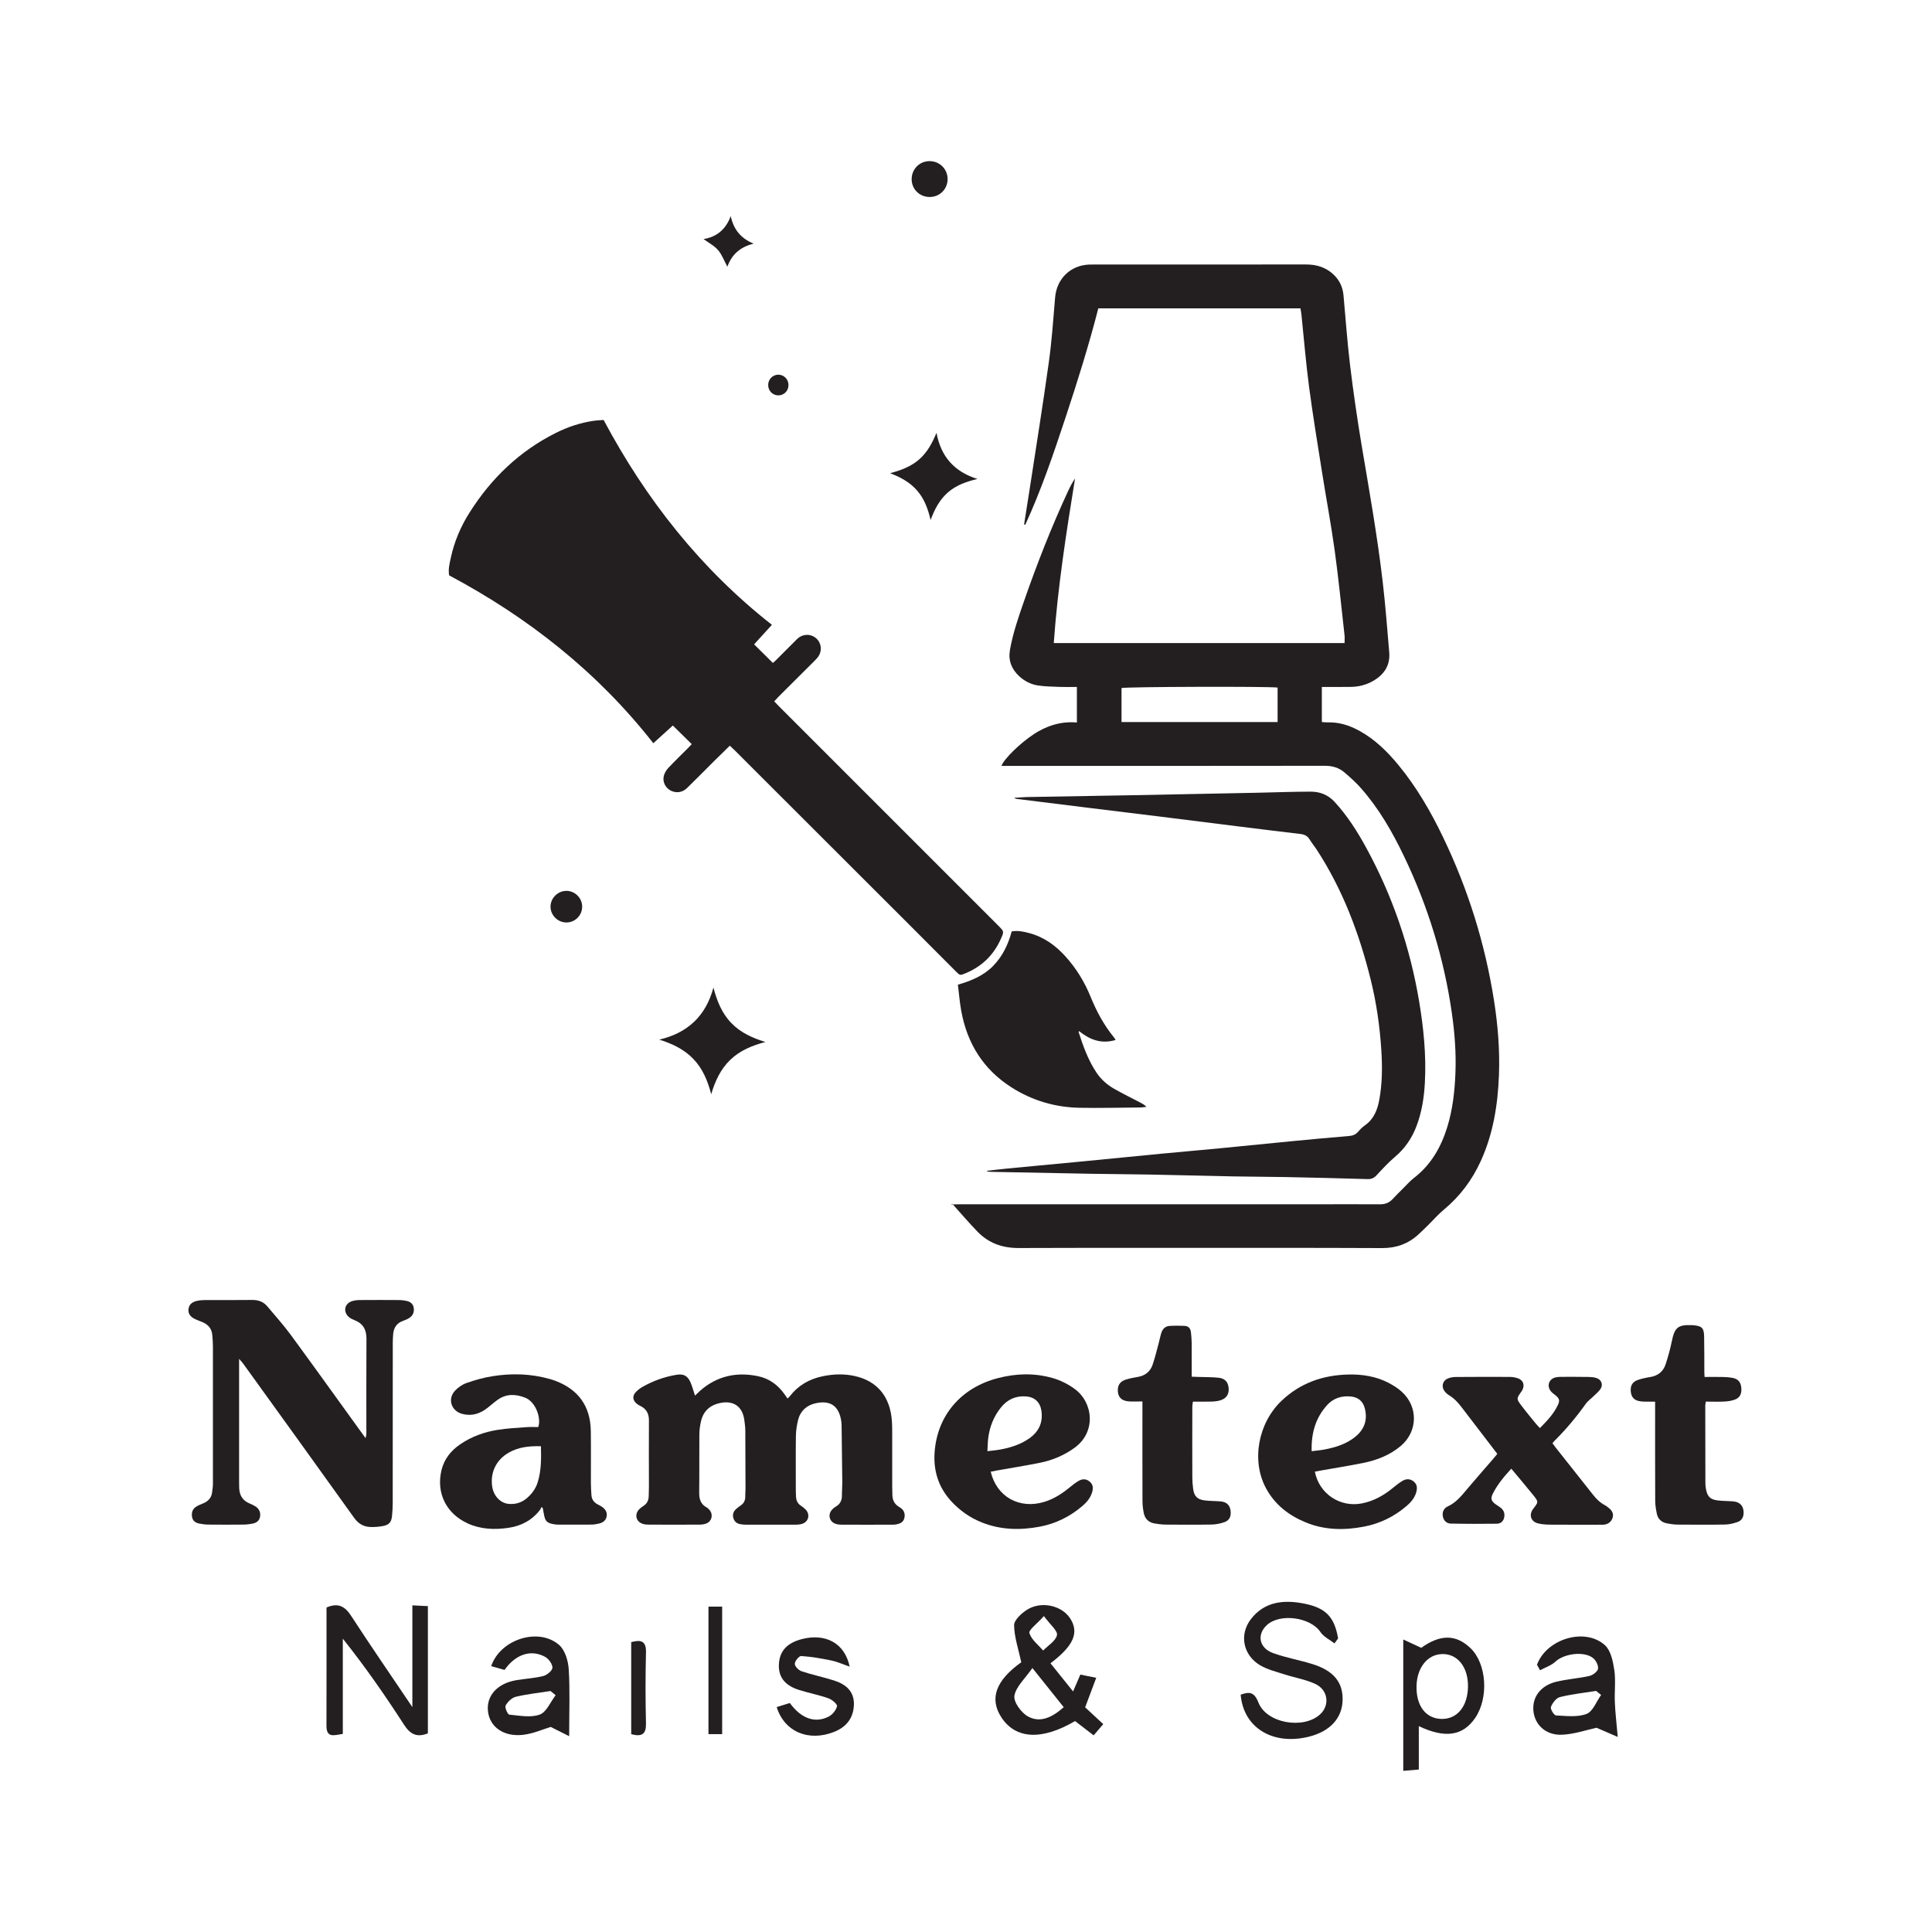 <svg id="Layer_1" data-name="Layer 1" xmlns="http://www.w3.org/2000/svg" viewBox="0 0 700 700">
  <defs>
    <style>
      .cls-1s-n01 {
        fill: #231f20;
      }
    </style>
  </defs>
  <path class="cls-1s-n01 second-color" d="m551.6,503.57c.9-1.77.29-3.5-1.59-4.17-.96-.34-2.03-.51-3.06-.52-6.48-.03-12.96-.02-19.44.03-.95,0-1.95.16-2.83.5-1.87.7-2.53,2.73-1.45,4.41.43.66,1.07,1.27,1.75,1.68,1.83,1.1,3.24,2.6,4.51,4.27,3.02,3.97,6.07,7.92,9.1,11.88,1.27,1.65,2.53,3.31,3.91,5.12-.61.74-1.07,1.32-1.55,1.88-3.07,3.55-6.18,7.07-9.2,10.65-2.11,2.5-4.09,5.09-7.21,6.51-1.37.62-2.05,1.95-1.78,3.54.27,1.6,1.36,2.64,2.88,2.67,5.57.12,11.14.12,16.71.05,1.25-.01,2.28-.77,2.6-2.09.35-1.41.01-2.68-1.13-3.63-.57-.47-1.24-.82-1.84-1.26-1.71-1.23-2.01-2.12-1.06-3.99,1.66-3.27,3.98-6.06,6.65-8.97,2.74,3.29,5.39,6.4,7.95,9.58,1.96,2.44,1.91,2.48,0,4.95-1.63,2.1-.93,4.58,1.62,5.26,1.42.38,2.94.47,4.42.49,6.11.05,12.22.02,18.32.02.52,0,1.05.04,1.56-.06,1.34-.25,2.33-1.02,2.79-2.31.47-1.34.02-2.5-1.01-3.42-.55-.49-1.15-.97-1.8-1.31-1.75-.94-3.09-2.29-4.3-3.83-4.47-5.67-8.97-11.32-13.45-16.99-.41-.51-.78-1.05-1.18-1.6.26-.32.43-.56.63-.77,4.19-4.15,7.97-8.64,11.39-13.45.8-1.13,2.01-1.96,3.01-2.95.84-.83,1.82-1.59,2.42-2.57.98-1.6.22-3.35-1.58-3.9-.84-.26-1.76-.36-2.64-.37-3.35-.05-6.7-.05-10.05-.04-.67,0-1.35.04-2,.18-2.53.57-3.38,3.19-1.66,5.16.43.5,1.01.87,1.53,1.3,1.48,1.24,1.7,1.91.85,3.68-1.52,3.2-3.94,5.69-6.45,8.24-.62-.68-1.1-1.14-1.52-1.66-1.78-2.2-3.6-4.37-5.29-6.63-1.73-2.32-1.68-2.4.02-4.83.17-.24.35-.49.48-.75Z"/>
  <path class="cls-1s-n01 second-color" d="m455.94,616.83c-1.55-3.99-3.4-3.86-6.42-2.83.99,12.05,11.7,18.5,24.77,15.22,7.57-1.9,11.96-6.64,12.16-13.13.2-6.57-3.28-10.83-11.08-13.21-4.67-1.43-9.53-2.28-14.11-3.94-5.08-1.84-5.98-6.72-2.24-10.15,4.8-4.41,15.84-2.81,19.4,2.53,1.16,1.73,3.36,2.76,5.09,4.11.44-.6.87-1.2,1.31-1.8-1.32-7.75-4.41-11.08-12.42-12.64-7.27-1.42-14.24-.73-19.15,5.62-4.36,5.64-2.85,13.11,3.31,16.75,2.63,1.55,5.76,2.31,8.72,3.27,3.71,1.2,7.65,1.84,11.17,3.44,4.76,2.15,5.48,7.78,1.82,11.1-6.08,5.51-19.4,3.21-22.33-4.34Z"/>
  <path class="cls-1s-n01 first-color" d="m374.48,266.07c-4.82,3.15-10.81,8.97-11.63,11.43h2.71c38.16,0,76.32.02,114.47-.04,2.69,0,5.04.67,7.02,2.35,2.1,1.77,4.16,3.63,5.98,5.68,6.53,7.37,11.39,15.83,15.62,24.65,8.71,18.12,14.56,37.12,17.4,57.02,1.02,7.15,1.56,14.36,1.28,21.6-.26,6.64-.99,13.22-2.96,19.6-2.25,7.28-5.88,13.65-12.03,18.4-1.46,1.13-2.7,2.56-4.02,3.87-1.27,1.26-2.54,2.52-3.76,3.83-1.24,1.33-2.67,1.89-4.55,1.88-8.2-.07-16.4,0-24.59,0-42.78,0-85.56,0-128.33,0-.62,0-1.24.02-1.86.04,2.97,3.3,5.85,6.69,8.94,9.88,4.04,4.16,9.02,5.94,14.9,5.92,30.03-.1,60.07-.05,90.1-.05,13.86,0,27.72-.01,41.59.07,5.01.03,9.36-1.49,13.07-4.85,1.27-1.15,2.48-2.36,3.7-3.56,1.86-1.83,3.57-3.83,5.57-5.48,5.86-4.85,10.27-10.75,13.41-17.64,4.5-9.86,6.17-20.33,6.58-31.04.35-9.11-.37-18.17-1.79-27.16-3.24-20.58-9.39-40.28-18.41-59.06-4.46-9.29-9.6-18.18-16.17-26.17-4.05-4.92-8.55-9.35-14.2-12.46-3.58-1.97-7.38-3.18-11.52-3.05-.65.02-1.3-.07-2.07-.12v-12.71c.9,0,1.63,0,2.36,0,2.76,0,5.52.01,8.27-.03,2.8-.05,5.46-.74,7.9-2.13,4.03-2.3,6.29-5.66,5.88-10.44-.72-8.38-1.35-16.77-2.32-25.13-1.93-16.72-4.89-33.28-7.68-49.86-1.61-9.61-3-19.27-4.18-28.95-1.02-8.42-1.61-16.89-2.38-25.35-.27-2.94-1.42-5.45-3.56-7.49-2.8-2.67-6.17-3.7-9.99-3.7-25.71.03-51.42.01-77.14.02-.52,0-1.04,0-1.56.02-6.76.31-11.67,5.18-12.24,11.9-.66,7.86-1.2,15.75-2.29,23.55-2.14,15.4-4.62,30.76-6.97,46.14-.64,4.18-1.32,8.36-1.98,12.54.14.04.29.09.43.13,5.77-12.56,10.21-25.63,14.55-38.73,4.35-13.12,8.48-26.32,11.91-39.67h73.24c.14.86.29,1.58.36,2.32.91,8.73,1.62,17.5,2.77,26.2,1.37,10.33,3.07,20.61,4.7,30.9,1.5,9.48,3.28,18.92,4.59,28.43,1.4,10.17,2.4,20.4,3.55,30.61.1.92.01,1.87.01,2.82h-105.36c1.43-20.12,4.5-39.87,7.71-59.64-.94,1.39-1.71,2.83-2.4,4.3-6.09,13.11-11.36,26.56-16.11,40.21-2,5.76-4,11.53-5.07,17.57-.67,3.78.52,6.9,3.25,9.48,1.95,1.83,4.29,3.05,6.9,3.44,2.56.38,5.18.42,7.78.52,2.07.08,4.14.02,6.32.02v12.88c-5.85-.5-10.98,1.19-15.72,4.28Zm31.87-16.78c1.55-.47,53.06-.64,56.55-.17v12.49h-56.55v-12.32Z"/>
  <path class="cls-1s-n01 second-color" d="m584.87,604.99c-.46-3.11-1.24-6.96-3.35-8.88-7.2-6.59-21.22-2.31-24.64,7.05.37.67.74,1.34,1.11,2.01,1.89-1.03,4.09-1.73,5.6-3.15,3.01-2.85,10.29-3.91,13.6-1.28,1.04.83,2,2.68,1.81,3.87-.17,1.04-1.89,2.33-3.12,2.62-3.99.91-8.14,1.12-12.11,2.12-5.67,1.43-8.68,5.61-8.18,10.6.49,4.91,4.41,8.76,10.18,8.58,4.52-.15,9-1.75,12.7-2.53,2.51,1.09,4.82,2.09,7.67,3.33-.45-5.18-.9-8.87-1.05-12.58-.17-3.91.36-7.9-.2-11.74Zm-10.03,15.99c-3.3,1.27-7.36.74-11.08.55-.72-.04-2.12-2.35-1.83-3.08.56-1.43,1.9-3.22,3.24-3.56,4.29-1.07,8.73-1.54,13.12-2.24.61.49,1.21.97,1.82,1.46-1.72,2.39-2.96,5.98-5.26,6.87Z"/>
  <path class="cls-1s-n01 second-color" d="m413.95,543.97c0,1.4.18,2.82.45,4.2.44,2.21,1.87,3.51,4.1,3.84,1.25.19,2.51.37,3.77.38,5.58.04,11.17.08,16.75-.02,1.53-.03,3.12-.35,4.57-.85,1.8-.62,2.45-1.98,2.3-3.89-.18-2.24-1.4-3.46-3.73-3.65-1.93-.16-3.88-.11-5.79-.37-2.64-.36-3.75-1.59-4.08-4.24-.17-1.33-.28-2.67-.29-4.01-.03-8.56-.02-17.13,0-25.69,0-.57.13-1.14.21-1.83,2.31,0,4.46.05,6.61-.02,1.1-.03,2.24-.13,3.29-.44,2.19-.64,3.21-2.2,3.06-4.33-.16-2.23-1.26-3.6-3.58-3.86-2.43-.27-4.9-.21-7.35-.3-.79-.03-1.57-.06-2.46-.09,0-4.27.02-8.29-.01-12.3-.01-1.26-.15-2.52-.27-3.78-.13-1.36-.88-2.27-2.26-2.33-1.84-.09-3.69-.1-5.53.02-1.48.1-2.46,1.07-2.91,2.44-.42,1.27-.65,2.59-1,3.88-.7,2.58-1.32,5.19-2.18,7.71-.86,2.52-2.72,4-5.4,4.45-1.46.24-2.94.53-4.35.98-1.59.5-2.71,1.52-2.85,3.34-.2,2.65,1.08,4.28,3.77,4.52,1.61.14,3.24.03,5.13.03v2.93c0,11.1-.02,22.19.02,33.29Z"/>
  <path class="cls-1s-n01 second-color" d="m514.05,625.41c9.6,4.56,16.01,3.52,20.45-2.99,4.95-7.27,4.15-19.56-1.63-25.18-5.37-5.22-11.09-5.09-17.93-.2-2.28-1.06-4.14-1.92-6.51-3.02v47.59c1.99-.17,3.59-.3,5.63-.47v-15.73Zm8.5-26.12c5.59-.1,9.44,4.78,9.33,11.85-.11,7.14-3.93,11.78-9.6,11.66-5.74-.13-9.25-4.8-9.04-12.03.19-6.65,4.03-11.38,9.31-11.47Z"/>
  <path class="cls-1s-n01 second-color" d="m509.62,545.66c1.54-1.32,2.87-2.85,3.47-4.84.44-1.49.49-2.95-.91-4.07-1.36-1.08-2.79-.98-4.16-.13-1.13.7-2.2,1.52-3.23,2.38-3.38,2.8-7.09,4.9-11.45,5.73-7.85,1.49-15.4-3.52-16.94-11.52.81-.16,1.46-.29,2.11-.4,5.13-.91,10.28-1.72,15.38-2.75,5.01-1.01,9.74-2.85,13.69-6.21,6.16-5.25,6.3-14.21.27-19.63-1.37-1.23-2.98-2.25-4.61-3.11-4.66-2.47-9.71-3.23-14.92-3.09-9.12.25-17.23,3.1-23.94,9.46-8.54,8.09-11.04,21.67-5.75,31.62,3.18,5.98,8.24,9.93,14.4,12.47,6.9,2.85,14.07,2.94,21.29,1.53,5.74-1.12,10.85-3.63,15.29-7.44Zm-28.83-36.52c2.3-2.56,5.29-3.5,8.69-3.16,2.66.27,4.38,1.74,5.03,4.35,1.03,4.1-.14,7.51-3.38,10.18-3.26,2.68-7.16,3.89-11.22,4.67-1.44.28-2.92.39-4.67.62-.19-6.55,1.41-12.05,5.55-16.65Z"/>
  <path class="cls-1s-n01 second-color" d="m124.21,628.24v-34.52c8.13,10.19,15.33,20.59,22.2,31.21,2.28,3.53,4.75,4.66,8.62,3.09v-46.09c-1.77-.09-3.26-.16-5.62-.28v36.87c-8.08-11.99-15.25-22.39-22.13-32.98-2.24-3.44-4.62-4.98-8.98-3.12,0,14.21.03,28.48-.02,42.76-.02,4.65,2.69,3.52,5.93,3.05Z"/>
  <path class="cls-1s-n01 second-color" d="m376.44,530.07c4.72-.93,9.11-2.72,13.02-5.6,7.78-5.75,6.61-16.37-.11-21.25-2.44-1.77-5.08-3.1-7.97-3.93-6.62-1.89-13.26-1.68-19.86.04-13.39,3.49-21.98,13.57-22.9,26.94-.46,6.68,1.44,12.67,6.03,17.66,3.12,3.39,6.82,5.98,11.11,7.69,6.87,2.73,13.94,2.86,21.08,1.5,5.74-1.1,10.84-3.65,15.29-7.43,1.61-1.36,2.94-2.94,3.57-5.03.44-1.48.37-2.8-.89-3.85-1.25-1.04-2.63-1.05-3.95-.28-1.15.67-2.23,1.49-3.25,2.34-2.78,2.29-5.75,4.23-9.24,5.29-9,2.74-17.25-1.8-19.41-10.92.81-.17,1.45-.31,2.09-.43,5.13-.91,10.27-1.73,15.38-2.74Zm-18.68-4.28c.1-1.75.1-3.22.28-4.66.51-4.15,2-7.93,4.64-11.2,2.3-2.85,5.29-4.24,9.01-3.99,3.19.22,5.2,2.09,5.64,5.29.6,4.28-1,7.57-4.5,9.99-3.12,2.16-6.66,3.28-10.35,3.96-1.44.27-2.91.38-4.71.61Z"/>
  <path class="cls-1s-n01 second-color" d="m130.82,518.82c-8.47-11.71-16.88-23.47-25.43-35.12-2.64-3.6-5.64-6.93-8.51-10.35-1.43-1.7-3.28-2.39-5.54-2.35-5.74.08-11.48.01-17.21.04-.96,0-1.94.1-2.87.32-1.54.37-2.75,1.18-2.96,2.93-.21,1.74.76,2.82,2.18,3.54.93.47,1.92.8,2.88,1.2,2.09.89,3.38,2.39,3.56,4.72.1,1.34.23,2.67.23,4.01.02,16.62.02,33.24,0,49.86,0,1.03-.17,2.07-.3,3.1-.25,1.96-1.4,3.22-3.2,3.96-.89.37-1.81.72-2.61,1.24-1.33.86-1.71,2.2-1.45,3.72.25,1.47,1.32,2.12,2.63,2.38,1.09.22,2.21.36,3.32.37,4.25.04,8.5.04,12.74,0,1.04,0,2.08-.15,3.1-.33,1.41-.25,2.53-.92,2.83-2.46.3-1.55-.29-2.96-1.69-3.83-.69-.43-1.45-.76-2.2-1.08-2.39-1.02-3.51-2.88-3.65-5.41-.04-.67-.04-1.34-.04-2.01,0-14.08,0-28.17,0-42.25v-2.68c.75.88,1.15,1.27,1.47,1.72,13.42,18.61,26.87,37.21,40.21,55.88,1.61,2.25,3.57,3.3,6.17,3.33,1.4.02,2.83-.09,4.21-.35,2.25-.41,3.09-1.33,3.34-3.57.18-1.62.25-3.27.26-4.91.02-19.3,0-38.6.02-57.9,0-1.04.06-2.08.14-3.12.19-2.37,1.29-4.06,3.62-4.86.77-.26,1.54-.6,2.22-1.04,1.31-.84,1.85-2.12,1.61-3.66-.22-1.44-1.2-2.2-2.53-2.5-.86-.19-1.76-.32-2.65-.33-4.77-.03-9.54-.04-14.31,0-.96,0-1.95.11-2.86.4-2.75.86-3.33,3.89-1.13,5.77.55.47,1.25.82,1.93,1.08,3.12,1.18,4.44,3.41,4.42,6.73-.07,11.48-.02,22.95-.03,34.43,0,.45-.15.89-.28,1.64-.69-.95-1.18-1.61-1.65-2.28Z"/>
  <path class="cls-1s-n01 first-color" d="m344.54,436.41c.23,0,.46,0,.7-.02-.06-.07-.12-.13-.18-.2l-.52.21Z"/>
  <path class="cls-1s-n01 first-color" d="m263.54,96.64c1.58-4.46,4.73-7.21,9.53-8.36-4.58-1.85-7.28-5.1-8.31-9.99-1.75,4.75-5.01,7.55-9.85,8.33,1.83,1.35,3.88,2.39,5.27,4.01,1.43,1.67,2.22,3.89,3.36,6Z"/>
  <path class="cls-1s-n01 first-color" d="m285.68,139.61c.04-2.08-1.49-3.75-3.52-3.85-2.01-.09-3.73,1.5-3.83,3.54-.1,2.18,1.51,3.93,3.64,3.95,2.05.02,3.67-1.57,3.71-3.65Z"/>
  <path class="cls-1s-n01 first-color" d="m343.33,64.78c-.05-3.63-2.97-6.45-6.62-6.4-3.63.05-6.44,2.96-6.4,6.62.04,3.63,2.93,6.42,6.62,6.37,3.65-.04,6.46-2.94,6.4-6.6Z"/>
  <path class="cls-1s-n01 first-color" d="m332.35,177.82c2.64,3.04,3.9,6.71,4.83,10.58,1.43-3.85,3.21-7.32,6.28-10,3.05-2.66,6.74-3.91,10.68-4.87-8.34-2.58-13.25-8.09-14.83-16.72-1.53,3.69-3.31,7.05-6.27,9.64-3.02,2.64-6.65,3.96-10.55,5,3.81,1.44,7.22,3.31,9.87,6.36Z"/>
  <path class="cls-1s-n01 first-color" d="m215.28,152.44c-4.91.69-9.57,2.24-13.98,4.46-13.13,6.59-23.31,16.41-31.13,28.74-3.21,5.06-5.56,10.53-6.82,16.42-.45,2.09-1.02,4.19-.62,6.4,28.7,15.29,53.74,35.01,73.98,60.82,2.59-2.35,4.99-4.53,7.07-6.41,2.37,2.33,4.57,4.5,6.85,6.74-.4.42-.89.97-1.41,1.49-2.37,2.38-4.79,4.7-7.08,7.14-.73.78-1.35,1.82-1.62,2.84-.55,2.13.53,4.29,2.39,5.31,1.93,1.06,4.3.81,5.98-.83,3.31-3.22,6.54-6.52,9.82-9.78,1.85-1.83,3.71-3.64,5.72-5.61.73.69,1.27,1.19,1.8,1.71,4.95,4.95,9.9,9.9,14.86,14.85,16.08,16.06,32.16,32.12,48.23,48.18,5.69,5.69,11.36,11.4,17.05,17.09,1.47,1.47,1.48,1.46,3.45.64,5.91-2.46,10.2-6.58,12.8-12.45,1.19-2.68,1.21-2.67-.84-4.73-26.45-26.45-52.89-52.9-79.34-79.34-.62-.62-1.22-1.27-1.93-2,.59-.63,1.06-1.18,1.58-1.7,4.27-4.26,8.55-8.52,12.82-12.78.58-.58,1.17-1.16,1.63-1.83,1.36-2,1.07-4.69-.61-6.35-1.76-1.74-4.53-1.93-6.55-.42-.47.35-.88.8-1.3,1.22-2.37,2.37-4.73,4.75-7.11,7.11-.4.4-.86.74-.95.82-2.34-2.33-4.54-4.5-6.79-6.73,2-2.2,4.15-4.54,6.45-7.07-25.86-20.32-45.62-45.41-60.97-74.22-1.2.09-2.31.12-3.4.27Z"/>
  <path class="cls-1s-n01 second-color" d="m228.7,594.97v33.36c3.89,1.02,5.44-.02,5.35-3.89-.21-8.6-.21-17.21,0-25.81.09-4.07-1.8-4.61-5.34-3.66Z"/>
  <path class="cls-1s-n01 first-color" d="m199.47,328.52c.02,3.11,2.59,5.68,5.7,5.71,3.12.03,5.7-2.49,5.76-5.62.06-3.2-2.59-5.87-5.79-5.83-3.1.04-5.7,2.67-5.67,5.75Z"/>
  <path class="cls-1s-n01 first-color" d="m257.68,396.46c1.4-4.68,3.33-8.99,6.86-12.41,3.57-3.47,8.01-5.25,12.79-6.52-4.69-1.43-8.97-3.35-12.38-6.89-3.45-3.57-5.18-7.99-6.46-12.82-2.75,10.25-9.29,16.43-19.62,18.85,4.69,1.48,8.95,3.48,12.33,6.99,3.45,3.58,5.23,8.01,6.48,12.79Z"/>
  <path class="cls-1s-n01 second-color" d="m256.69,628.31h4.96v-46.2h-4.96v46.2Z"/>
  <path class="cls-1s-n01 second-color" d="m196.9,607.24c-3.2.82-6.56.96-9.84,1.52-6.92,1.19-10.93,5.68-10.25,11.36.67,5.59,5.67,9.24,12.69,8.44,3.77-.43,7.4-2.08,10.04-2.86,2.67,1.34,4.83,2.42,6.68,3.35,0-9.02.32-16.66-.16-24.25-.19-3.05-1.33-6.92-3.47-8.79-7.43-6.51-21.33-2.08-24.62,7.66,1.65.47,3.29.94,4.83,1.37,4.02-5.68,9.61-7.54,14.71-4.73,1.29.71,2.66,2.59,2.65,3.91,0,1.05-1.93,2.66-3.27,3.01Zm4.43,6.95c-1.88,2.44-3.31,6.13-5.76,7.03-3.27,1.2-7.35.38-11.05.03-.59-.06-1.7-2.61-1.32-3.31.75-1.36,2.25-2.83,3.7-3.17,4.12-.98,8.37-1.43,12.57-2.08.62.5,1.23,1.01,1.85,1.51Z"/>
  <path class="cls-1s-n01 second-color" d="m628.01,543.98c-1.93-.16-3.88-.11-5.79-.37-2.6-.35-3.59-1.39-4.1-3.98-.16-.8-.23-1.63-.23-2.44-.03-9.31-.04-18.62-.04-27.94,0-.42.12-.84.2-1.42,2.34,0,4.57.09,6.79-.03,1.31-.07,2.68-.28,3.9-.76,1.78-.71,2.4-2.26,2.14-4.45-.22-1.84-1.19-2.98-3.06-3.34-1.16-.23-2.36-.31-3.55-.34-2.15-.05-4.3-.01-6.67-.01-.04-.78-.09-1.22-.09-1.65-.02-4.32.02-8.64-.07-12.96-.06-3.18-.83-3.89-3.99-4.14-.15-.01-.3-.01-.45-.02-5.03-.21-6.25.85-7.26,5.78-.58,2.83-1.35,5.64-2.25,8.39-.86,2.6-2.75,4.16-5.53,4.61-1.54.25-3.09.57-4.55,1.08-1.99.69-2.75,2.1-2.55,4.19.2,2.07,1.23,3.19,3.38,3.53.73.12,1.48.12,2.23.14,1.01.02,2.03,0,3.21,0v2.99c0,10.95-.02,21.9.03,32.85,0,1.62.27,3.26.61,4.85.42,1.94,1.79,3.06,3.71,3.42,1.24.23,2.51.42,3.77.43,5.74.04,11.47.08,17.21-.02,1.53-.03,3.1-.41,4.56-.92,1.45-.5,2.16-1.74,2.18-3.32.03-2.41-1.29-3.94-3.73-4.14Z"/>
  <path class="cls-1s-n01 second-color" d="m325.81,552.02c1.27-.41,1.86-1.37,1.96-2.7.12-1.56-.72-2.58-1.92-3.28-1.81-1.05-2.55-2.59-2.53-4.62.01-.97-.06-1.94-.06-2.9,0-6.56,0-13.11,0-19.67,0-1.34-.01-2.68-.11-4.02-.64-8.86-5.34-14.51-13.6-16.3-3.84-.83-7.7-.68-11.53.12-4.85,1.01-8.88,3.35-11.92,7.31-.2.26-.47.46-.76.75-.48-.69-.86-1.24-1.25-1.77-2.37-3.26-5.48-5.5-9.44-6.32-7.84-1.64-14.93-.06-21.03,5.31-.55.49-1.07,1.02-1.81,1.73-.6-1.81-1-3.41-1.66-4.89-1.05-2.34-2.5-3.07-5.04-2.66-4.38.72-8.5,2.21-12.35,4.4-.89.51-1.75,1.17-2.44,1.92-1.26,1.36-1.09,2.9.32,4.1.39.33.85.62,1.31.84,2.28,1.08,3.2,2.84,3.17,5.38-.07,7.97,0,15.94,0,23.92,0,1.12-.06,2.23-.08,3.35-.02,1.52-.56,2.74-1.88,3.58-.56.36-1.11.77-1.57,1.24-1.81,1.86-1.14,4.54,1.33,5.29.63.19,1.32.27,1.98.27,6.18.02,12.37.03,18.55,0,.8,0,1.65-.11,2.4-.39,1.99-.73,2.63-3.09,1.34-4.77-.31-.41-.7-.82-1.14-1.06-2.19-1.18-2.75-3.05-2.72-5.41.09-7,0-14.01.06-21.01.01-1.62.23-3.28.6-4.86.72-3.14,2.7-5.34,5.77-6.27,5.27-1.61,9.14.41,9.9,5.72.19,1.32.37,2.66.38,4,.05,7,.06,14.01.07,21.01,0,.97-.11,1.94-.09,2.9.02,1.39-.52,2.44-1.67,3.21-.56.37-1.1.78-1.59,1.22-.96.85-1.41,1.91-1.08,3.21.33,1.28,1.16,2.07,2.45,2.31.65.12,1.32.21,1.99.21,6.11.02,12.22.02,18.33,0,.73,0,1.5-.09,2.19-.31,2.34-.76,2.98-3.37,1.27-5.17-.51-.53-1.11-.99-1.73-1.4-1.16-.76-1.69-1.84-1.76-3.18-.03-.67-.08-1.34-.08-2.01,0-6.71-.06-13.41.03-20.12.03-1.92.33-3.86.79-5.73.8-3.26,3.07-5.32,6.25-6.05,4.62-1.07,8.17.24,9.26,5.67.15.73.25,1.47.26,2.21.1,6.93.19,13.85.25,20.78.01,1.56-.15,3.13-.13,4.69.02,1.8-.64,3.15-2.22,4.07-.57.33-1.1.79-1.52,1.3-1.42,1.73-.74,4.17,1.37,4.9.69.24,1.46.34,2.19.34,6.26.03,12.52.03,18.78,0,.73,0,1.49-.14,2.18-.37Z"/>
  <path class="cls-1s-n01 second-color" d="m169.41,551.95c4.78,2.17,9.8,2.36,14.89,1.6,4.67-.7,8.6-2.81,11.48-6.66.18-.24.25-.56.37-.84.16.1.32.19.49.29.14.7.29,1.41.4,2.12.44,2.71,1.12,3.4,3.82,3.83.51.08,1.04.11,1.56.11,3.95,0,7.9.03,11.84-.01.96-.01,1.93-.17,2.86-.4,1.39-.34,2.45-1.13,2.69-2.65.24-1.51-.53-2.57-1.7-3.39-.49-.34-1.02-.61-1.55-.88-1.36-.71-2.17-1.79-2.27-3.34-.09-1.48-.2-2.97-.2-4.46-.02-6.26.06-12.51-.03-18.77-.13-8.97-4.48-15.06-12.86-18.21-.63-.24-1.27-.44-1.91-.62-6.93-1.99-13.97-2.16-21.02-1.02-3.14.51-6.24,1.39-9.24,2.44-1.55.54-3.08,1.61-4.2,2.82-2.77,3.01-1.31,7.33,2.63,8.37,3.47.92,6.46-.05,9.18-2.19,1.23-.97,2.4-2.02,3.67-2.92,3.16-2.25,6.53-2.11,9.99-.75,3.84,1.51,5.89,7.54,4.7,10.64-1.34,0-2.75-.09-4.15.02-3.56.27-7.14.43-10.65,1-4.81.78-9.36,2.42-13.43,5.2-3.38,2.3-5.81,5.31-6.8,9.35-2.01,8.24,1.68,15.77,9.46,19.31Zm14.9-25.62c3.54-2.02,7.4-2.46,11.68-2.33.13,4.57.12,8.86-1.16,13.03-.72,2.34-2.12,4.24-3.97,5.81-1.91,1.62-4.13,2.28-6.62,2.04-2.99-.29-5.43-2.91-5.92-6.35-.72-5.09,1.5-9.63,6-12.2Z"/>
  <path class="cls-1s-n01 second-color" d="m389.52,623.58c1.93,1.48,3.93,3.02,6.73,5.17,1.28-1.5,2.44-2.86,3.48-4.07-2.54-2.35-4.66-4.32-6.56-6.08,1.46-3.89,2.66-7.1,4.01-10.69-2.26-.46-3.93-.81-5.75-1.18-.79,1.84-1.53,3.57-2.63,6.11-2.99-3.73-5.59-6.96-8.19-10.2,8.49-6.41,10.45-11.18,7.1-16.31-3.06-4.69-10.54-6.35-15.69-3.03-1.99,1.29-4.62,3.71-4.59,5.58.07,4.33,1.58,8.64,2.6,13.39-9.13,6.5-11.71,13.13-7.18,20.01,5.18,7.86,14.6,8.36,26.65,1.31Zm-11.29-38.04c2.27,3.12,5.04,5.31,4.73,6.89-.42,2.11-3.23,3.75-5.02,5.59-1.76-2.07-4.24-3.93-4.97-6.32-.34-1.12,2.68-3.27,5.26-6.16Zm-10.69,28.84c.62-3.36,3.89-6.24,6.52-10.02,4.52,5.65,7.88,9.85,11.35,14.19-4.09,3.6-8.45,5.85-13,3.33-2.41-1.34-5.27-5.29-4.86-7.5Z"/>
  <path class="cls-1s-n01 first-color" d="m359.87,349.94c-3.48,3.55-7.9,5.42-12.81,6.83.41,3.29.66,6.4,1.21,9.46,2.14,11.79,7.95,21.19,18.17,27.72,7.54,4.81,15.81,7.25,24.7,7.42,7.29.14,14.58-.05,21.87-.11.78,0,1.56-.15,2.35-.23-.67-.75-1.39-1.11-2.1-1.49-3.16-1.66-6.37-3.23-9.48-4.99-2.55-1.44-4.76-3.35-6.42-5.8-3.07-4.54-4.89-9.65-6.56-14.82-.02-.05.06-.13.16-.35,3.82,3.08,7.99,4.79,13.26,3.22-.35-.54-.49-.8-.68-1.02-3.61-4.43-6.26-9.38-8.41-14.66-2.17-5.34-5.17-10.24-9.04-14.54-3.6-4-7.84-7.08-13.13-8.49-2.07-.55-4.16-1.03-6.4-.62-1.27,4.72-3.28,8.98-6.71,12.48Z"/>
  <path class="cls-1s-n01 first-color" d="m494.42,407.83c-.91.62-1.7,1.46-2.43,2.3-.91,1.03-1.99,1.37-3.33,1.48-7.05.58-14.09,1.24-21.13,1.92-8.52.82-17.03,1.7-25.55,2.52-7.04.68-14.08,1.28-21.12,1.95-9.93.95-19.85,1.95-29.78,2.91-8.67.84-17.34,1.63-26.01,2.46-2.55.25-5.09.57-7.64.85.54.35,1.06.35,1.57.36,12.06.23,24.13.49,36.19.7,7.22.13,14.45.15,21.68.29,10.13.19,20.25.47,30.38.67,6.18.12,12.37.11,18.55.23,9.9.2,19.8.44,29.7.74,1.41.04,2.34-.4,3.28-1.41,2.12-2.29,4.25-4.62,6.63-6.63,3.64-3.07,6.18-6.81,7.84-11.22,1.91-5.07,2.73-10.36,3.01-15.73.53-9.94-.46-19.78-2.11-29.57-3.29-19.55-9.63-38.07-19.13-55.47-3.25-5.96-6.89-11.68-11.52-16.7-2.31-2.5-5.28-3.65-8.55-3.65-6.4,0-12.81.26-19.21.39-14.89.31-29.79.62-44.68.89-12.96.24-25.92.44-38.88.67-1.47.03-2.95.18-4.78.29.51.25.63.35.77.36,8.57,1.07,17.13,2.14,25.7,3.19,8.94,1.1,17.88,2.18,26.81,3.29,9.23,1.15,18.46,2.32,27.69,3.47,7.61.95,15.21,1.89,22.82,2.79,1.42.17,2.51.66,3.28,1.93.77,1.27,1.73,2.42,2.55,3.67,9.47,14.51,15.48,30.49,19.62,47.21,2.06,8.32,3.28,16.79,3.83,25.36.4,6.11.38,12.21-.75,18.25-.69,3.67-2.02,7-5.31,9.22Z"/>
  <path class="cls-1s-n01 second-color" d="m300.3,621.93c-5,2.56-9.99.76-14.14-4.9-1.52.47-3.14.98-4.75,1.48,2.8,8.98,11.57,12.63,20.79,8.99,4.44-1.75,6.99-4.97,7.18-9.75.2-4.91-2.89-7.49-7.11-8.85-3.89-1.25-7.94-2.06-11.81-3.36-1.08-.36-2.49-1.77-2.49-2.71,0-.99,1.55-2.87,2.32-2.82,3.69.24,7.37.89,11.01,1.63,1.98.4,3.85,1.28,6.55,2.21-1.8-8.64-8.88-12.13-17.22-10-4.8,1.23-8.16,3.8-8.42,9.14-.26,5.16,2.8,7.9,7.31,9.31,3.54,1.11,7.21,1.82,10.69,3.05,1.27.45,3.22,2.13,3.06,2.84-.32,1.42-1.64,3.04-2.98,3.73Z"/>
</svg>